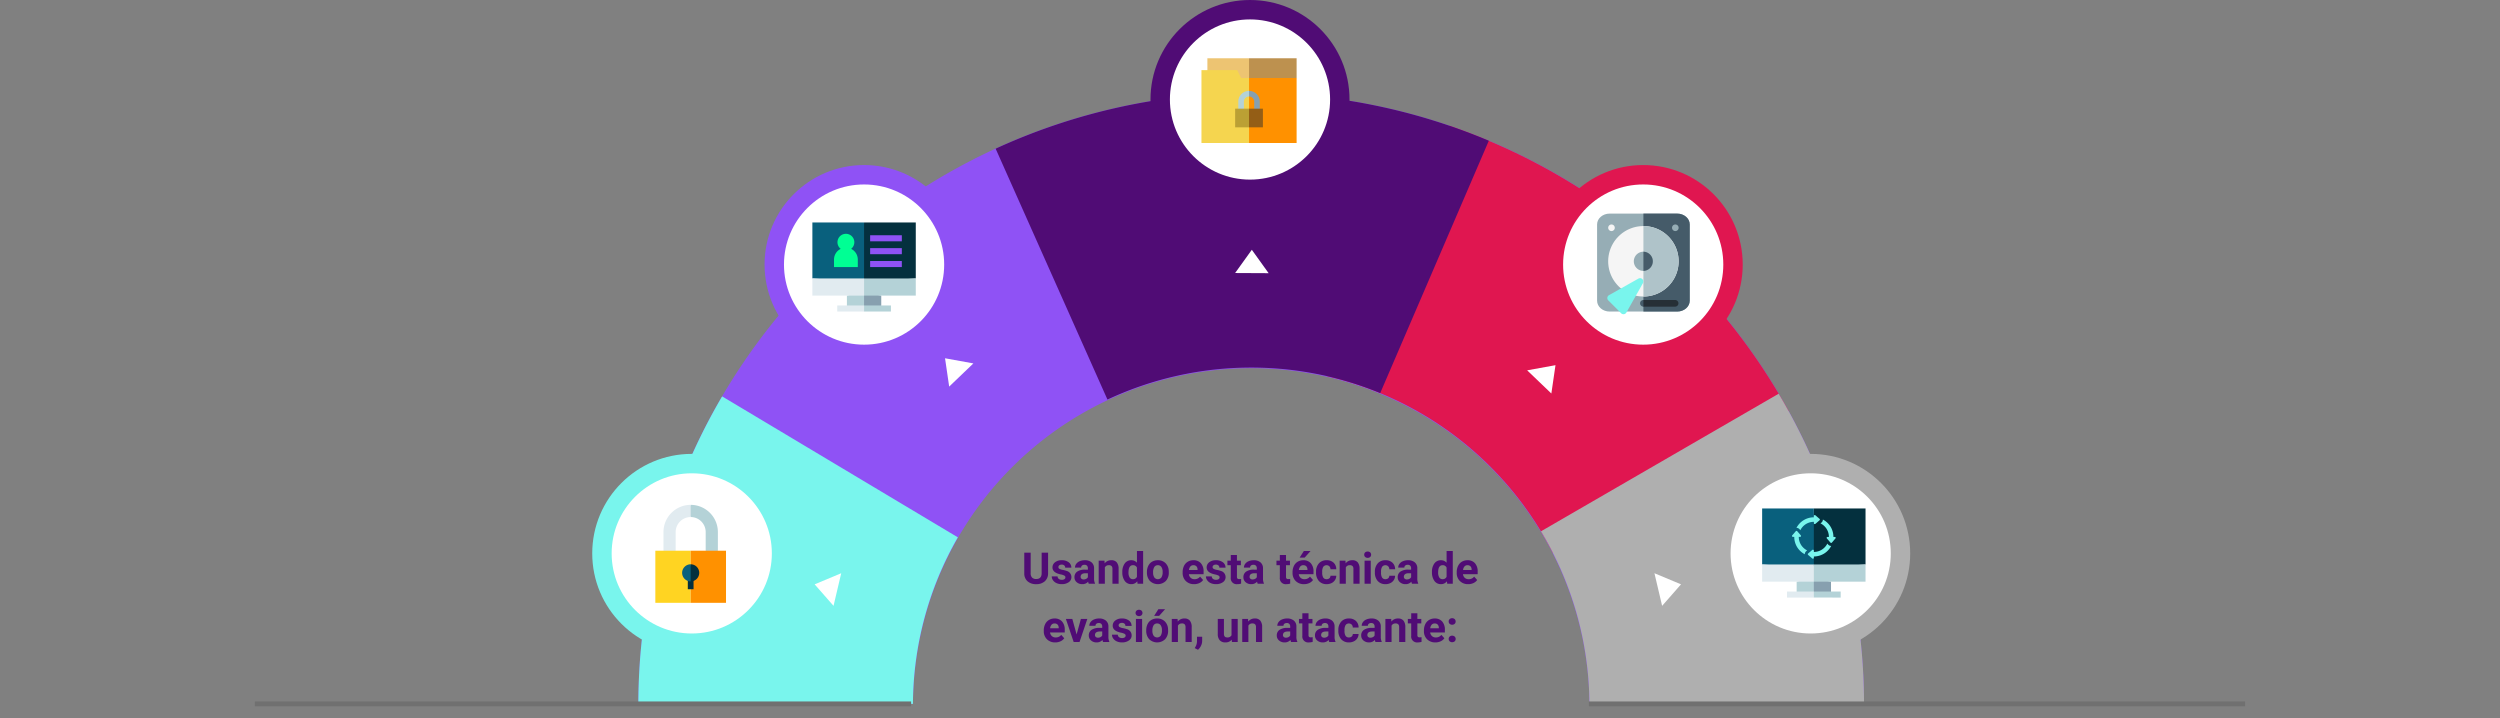 <svg xmlns="http://www.w3.org/2000/svg" xmlns:xlink="http://www.w3.org/1999/xlink" width="1030" height="296" viewBox="0 0 1030 296">
  <rect x="0" y="0" width="1030" height="296" fill="#808080" stroke="none"/>
  <defs>
    <clipPath id="clip-path">
      <rect id="Rectángulo_39245" data-name="Rectángulo 39245" width="186.794" height="40.708" transform="translate(0 0)" fill="none"/>
    </clipPath>
  </defs>
  <g id="Grupo_146861" data-name="Grupo 146861" transform="translate(-285 -11895)">
    <g id="Grupo_145315" data-name="Grupo 145315" transform="translate(0 -437)">
      <g id="Grupo_145295" data-name="Grupo 145295">
        <path id="Trazado_189908" data-name="Trazado 189908" d="M113.138,251.7a139.354,139.354,0,0,1,278.7,0H504.979C504.548,112.619,391.675,0,252.489,0S.43,112.619,0,251.7Z" transform="translate(548 12370.297)" fill="#8f52f5"/>
        <path id="Trazado_189909" data-name="Trazado 189909" d="M34.514,125.012A251.315,251.315,0,0,0,0,251.7H113.138a138.7,138.7,0,0,1,18.492-68.617Z" transform="translate(548 12370.297)" fill="#79f5ed"/>
        <path id="Trazado_189910" data-name="Trazado 189910" d="M334.167,13.513l-31.608,45.88-18.9,57.246a139.607,139.607,0,0,1,93.186,72.913l97.073-58.477A253.26,253.26,0,0,0,334.167,13.513" transform="translate(548 12370.297)" fill="#e01650"/>
        <path id="Trazado_189911" data-name="Trazado 189911" d="M391.841,251.7H504.98a251.3,251.3,0,0,0-35.166-127.787L371.88,180.6a138.692,138.692,0,0,1,19.961,71.1" transform="translate(548 12370.297)" fill="#afafaf"/>
        <path id="Trazado_189912" data-name="Trazado 189912" d="M252.49,0A251.517,251.517,0,0,0,147.2,22.953L193.27,126.321a139.667,139.667,0,0,1,112.381-2.674L350.395,19.686A251.7,251.7,0,0,0,252.49,0" transform="translate(548 12370.297)" fill="#500c75"/>
        <rect id="Rectángulo_39241" data-name="Rectángulo 39241" width="504.98" height="251.703" transform="translate(548 12370.297)" fill="none"/>
        <circle id="Elipse_5550" data-name="Elipse 5550" cx="41" cy="41" r="41" transform="translate(759 12332)" fill="#500c75"/>
        <circle id="Elipse_5552" data-name="Elipse 5552" cx="41" cy="41" r="41" transform="translate(921 12400)" fill="#e01650"/>
        <circle id="Elipse_5558" data-name="Elipse 5558" cx="41" cy="41" r="41" transform="translate(600 12400)" fill="#8f52f5"/>
        <circle id="Elipse_5554" data-name="Elipse 5554" cx="41" cy="41" r="41" transform="translate(990 12519)" fill="#afafaf"/>
        <circle id="Elipse_5556" data-name="Elipse 5556" cx="41" cy="41" r="41" transform="translate(529 12519)" fill="#79f5ed"/>
        <circle id="Elipse_5549" data-name="Elipse 5549" cx="33" cy="33" r="33" transform="translate(767 12340)" fill="#fff"/>
        <circle id="Elipse_5551" data-name="Elipse 5551" cx="33" cy="33" r="33" transform="translate(929 12408)" fill="#fff"/>
        <circle id="Elipse_5557" data-name="Elipse 5557" cx="33" cy="33" r="33" transform="translate(608 12408)" fill="#fff"/>
        <circle id="Elipse_5553" data-name="Elipse 5553" cx="33" cy="33" r="33" transform="translate(998 12527)" fill="#fff"/>
        <circle id="Elipse_5555" data-name="Elipse 5555" cx="33" cy="33" r="33" transform="translate(537 12527)" fill="#fff"/>
        <path id="Trazado_189913" data-name="Trazado 189913" d="M8560.365,922h270.376" transform="translate(-7620.741 11700)" fill="none" stroke="#707070" stroke-width="2"/>
        <path id="Trazado_189914" data-name="Trazado 189914" d="M8560.365,922h270.376" transform="translate(-8170.365 11700)" fill="none" stroke="#707070" stroke-width="2"/>
        <g id="candado_1_" data-name="candado (1)" transform="translate(554.5 12540)">
          <path id="Trazado_189915" data-name="Trazado 189915" d="M166.765,0l-1.578,2.549,1.578,2.475a6.191,6.191,0,0,1,6.184,6.184v7.685l2.409,2.523,2.615-2.523V11.208A11.221,11.221,0,0,0,166.765,0Zm0,0" transform="translate(-151.705)" fill="#b4d2d7"/>
          <path id="Trazado_189916" data-name="Trazado 189916" d="M43.023,11.209v7.685l2.405,2.523,2.619-2.523V11.209a6.191,6.191,0,0,1,6.184-6.184V0A11.221,11.221,0,0,0,43.023,11.209Zm0,0" transform="translate(-39.171 -0.001)" fill="#e1ebf0"/>
          <path id="Trazado_189917" data-name="Trazado 189917" d="M.5,239.664H15.06v21.469H.5Zm0,0" transform="translate(0 -220.771)" fill="#ffd422"/>
          <path id="Trazado_189918" data-name="Trazado 189918" d="M185.2,239.664h14.56v21.469H185.2Zm0,0" transform="translate(-170.143 -220.771)" fill="#ff9100"/>
          <path id="Trazado_189919" data-name="Trazado 189919" d="M170.2,382.551h2.365v4.609H170.2Zm0,0" transform="translate(-156.325 -352.394)" fill="#04303e"/>
          <path id="Trazado_189920" data-name="Trazado 189920" d="M170.29,314.169a3.528,3.528,0,0,0-3.524-3.524l-1.578,3.483,1.578,3.566a3.528,3.528,0,0,0,3.524-3.524Zm0,0" transform="translate(-151.705 -286.157)" fill="#04303e"/>
          <path id="Trazado_189921" data-name="Trazado 189921" d="M140.492,314.169a3.529,3.529,0,0,0,3.525,3.524v-7.049a3.529,3.529,0,0,0-3.525,3.524Zm0,0" transform="translate(-128.956 -286.157)" fill="#09607d"/>
        </g>
        <g id="computadora" transform="translate(619.699 12423.65)">
          <path id="Trazado_189922" data-name="Trazado 189922" d="M258.95,0h-21.3l-1.665,24.733,22.966-1.665Zm0,0" transform="translate(-216.349 0)" fill="#04303e"/>
          <path id="Trazado_189923" data-name="Trazado 189923" d="M0,0V23.067l21.3,1.665V0ZM0,0" fill="#09607d"/>
          <path id="Trazado_189924" data-name="Trazado 189924" d="M244.726,349.242v-5.307l-8.742-1.665,1.665,6.973Zm0,0" transform="translate(-216.349 -313.791)" fill="#87a0af"/>
          <path id="Trazado_189925" data-name="Trazado 189925" d="M170.953,349.242h7.076v-6.973l-7.076,1.665Zm0,0" transform="translate(-156.729 -313.791)" fill="#b4d2d7"/>
          <path id="Trazado_189926" data-name="Trazado 189926" d="M258.95,277.238h-21.3l-1.665,3.538,1.665,3.538h21.3Zm0,0" transform="translate(-216.349 -254.171)" fill="#b4d2d7"/>
          <path id="Trazado_189927" data-name="Trazado 189927" d="M0,277.238H21.3v7.076H0Zm0,0" transform="translate(0 -254.171)" fill="#e1ebf0"/>
          <path id="Trazado_189928" data-name="Trazado 189928" d="M257.882,413.566v-2.5H246.825l-.833,1.248.833,1.248Zm0,0" transform="translate(-225.524 -376.867)" fill="#b4d2d7"/>
          <path id="Trazado_189929" data-name="Trazado 189929" d="M123.113,411.07H134.17v2.5H123.113Zm0,0" transform="translate(-112.869 -376.867)" fill="#e1ebf0"/>
          <path id="Trazado_189930" data-name="Trazado 189930" d="M114.167,62.485a3.475,3.475,0,1,0-4.3,0,4.9,4.9,0,0,0-2.748,4.4v3.1h9.8v-3.1a4.9,4.9,0,0,0-2.748-4.4Zm0,0" transform="translate(-98.204 -51.603)" fill="#00ff94"/>
          <g id="Grupo_145292" data-name="Grupo 145292" transform="translate(23.799 5.273)">
            <path id="Trazado_189931" data-name="Trazado 189931" d="M286.023,190.949h13.056v2.5H286.023Zm0,0" transform="translate(-286.023 -180.335)" fill="#8f52f5"/>
            <path id="Trazado_189932" data-name="Trazado 189932" d="M286.023,127.164h13.056v2.5H286.023Zm0,0" transform="translate(-286.023 -121.857)" fill="#8f52f5"/>
            <path id="Trazado_189933" data-name="Trazado 189933" d="M286.023,63.383h13.056v2.5H286.023Zm0,0" transform="translate(-286.023 -63.383)" fill="#8f52f5"/>
          </g>
        </g>
        <g id="computadora-2" data-name="computadora" transform="translate(1011 12541.5)">
          <path id="Trazado_189922-2" data-name="Trazado 189922" d="M258.95,0h-21.3l-1.665,24.733,22.966-1.665Zm0,0" transform="translate(-216.349 0)" fill="#04303e"/>
          <path id="Trazado_189923-2" data-name="Trazado 189923" d="M0,0V23.067l21.3,1.665V0ZM0,0" fill="#09607d"/>
          <path id="Trazado_189924-2" data-name="Trazado 189924" d="M244.726,349.242v-5.307l-8.742-1.665,1.665,6.973Zm0,0" transform="translate(-216.349 -313.791)" fill="#87a0af"/>
          <path id="Trazado_189925-2" data-name="Trazado 189925" d="M170.953,349.242h7.076v-6.973l-7.076,1.665Zm0,0" transform="translate(-156.729 -313.791)" fill="#b4d2d7"/>
          <path id="Trazado_189926-2" data-name="Trazado 189926" d="M258.95,277.238h-21.3l-1.665,3.538,1.665,3.538h21.3Zm0,0" transform="translate(-216.349 -254.171)" fill="#b4d2d7"/>
          <path id="Trazado_189927-2" data-name="Trazado 189927" d="M0,277.238H21.3v7.076H0Zm0,0" transform="translate(0 -254.171)" fill="#e1ebf0"/>
          <path id="Trazado_189928-2" data-name="Trazado 189928" d="M257.882,413.566v-2.5H246.825l-.833,1.248.833,1.248Zm0,0" transform="translate(-225.524 -376.867)" fill="#b4d2d7"/>
          <path id="Trazado_189929-2" data-name="Trazado 189929" d="M123.113,411.07H134.17v2.5H123.113Zm0,0" transform="translate(-112.869 -376.867)" fill="#e1ebf0"/>
        </g>
        <g id="carpeta_1_" data-name="carpeta (1)" transform="translate(780 12356)">
          <path id="Trazado_189934" data-name="Trazado 189934" d="M257.119,0h-19.6l-1.533,9.672L257.119,8.14Zm0,0" transform="translate(-217.915)" fill="#bd914f"/>
          <path id="Trazado_189935" data-name="Trazado 189935" d="M31.895,0V8.14L49.054,9.673V0Zm0,0" transform="translate(-29.452)" fill="#edc472"/>
          <path id="Trazado_189936" data-name="Trazado 189936" d="M257.119,106.309h-19.6L235.984,119.7l1.533,13.388h19.6Zm0,0" transform="translate(-217.915 -98.169)" fill="#ff9100"/>
          <path id="Trazado_189937" data-name="Trazado 189937" d="M16.346,67.042l-1.628-3.256H0V93.818H19.6V67.042Zm0,0" transform="translate(0 -58.902)" fill="#f5d54f"/>
          <path id="Trazado_189938" data-name="Trazado 189938" d="M246.758,175.672l-.766,1.28.766,1.017a2.131,2.131,0,0,1,2.129,2.129v6.717h2.3V180.1A4.431,4.431,0,0,0,246.758,175.672Zm0,0" transform="translate(-227.157 -162.221)" fill="#87a0af"/>
          <path id="Trazado_189939" data-name="Trazado 189939" d="M198.2,180.1v6.717h2.3V180.1a2.131,2.131,0,0,1,2.129-2.129v-2.3A4.431,4.431,0,0,0,198.2,180.1Zm0,0" transform="translate(-183.023 -162.221)" fill="#b4d2d7"/>
          <path id="Trazado_189940" data-name="Trazado 189940" d="M243.236,271.156h-5.719l-1.533,3.975,1.533,3.72h5.719Zm0,0" transform="translate(-217.915 -250.394)" fill="#945e16"/>
          <path id="Trazado_189941" data-name="Trazado 189941" d="M181.3,271.156h5.719v7.695H181.3Zm0,0" transform="translate(-167.422 -250.394)" fill="#bba034"/>
        </g>
        <g id="disco-duro" transform="translate(943 12420)">
          <path id="Trazado_189942" data-name="Trazado 189942" d="M38.172,4.477C38.172,2,35.85,0,32.986,0H5.186C2.322,0,0,2,0,4.477v31.41c0,2.473,2.322,4.477,5.186,4.477h27.8c2.864,0,5.186-2,5.186-4.477Zm0,0" transform="translate(0)" fill="#96adb5"/>
          <path id="Trazado_189943" data-name="Trazado 189943" d="M228.086,4.477C228.086,2,225.764,0,222.9,0H209V40.364h13.9c2.864,0,5.186-2,5.186-4.477Zm0,0" transform="translate(-189.914)" fill="#455b69"/>
          <path id="Trazado_189944" data-name="Trazado 189944" d="M64.634,56.34A14.51,14.51,0,1,0,79.142,70.85,14.526,14.526,0,0,0,64.634,56.34Zm0,0" transform="translate(-45.548 -51.195)" fill="#f5f5f5"/>
          <path id="Trazado_189945" data-name="Trazado 189945" d="M209,56.339v29.02a14.51,14.51,0,0,0,0-29.02Zm0,0" transform="translate(-189.914 -51.194)" fill="#afc3c9"/>
          <path id="Trazado_189946" data-name="Trazado 189946" d="M60.629,291.744a1.371,1.371,0,0,0-1.641-.225l-12.115,6.82a1.37,1.37,0,0,0-.3,2.163l5.295,5.295a1.37,1.37,0,0,0,2.162-.3l6.819-12.114a1.37,1.37,0,0,0-.225-1.641Zm0,0" transform="translate(-41.959 -264.737)" fill="#79f5ed"/>
          <path id="Trazado_189947" data-name="Trazado 189947" d="M208.429,427H195.37a1.37,1.37,0,0,0,0,2.74h13.059a1.37,1.37,0,1,0,0-2.74Zm0,0" transform="translate(-176.284 -391.404)" fill="#455b69"/>
          <path id="Trazado_189948" data-name="Trazado 189948" d="M222.059,427H209v2.74h13.059a1.37,1.37,0,1,0,0-2.74Zm0,0" transform="translate(-189.914 -391.404)" fill="#262f36"/>
          <path id="Trazado_189949" data-name="Trazado 189949" d="M339.483,49.125a1.358,1.358,0,1,0,1.358,1.358A1.36,1.36,0,0,0,339.483,49.125Zm0,0" transform="translate(-307.247 -44.639)" fill="#96adb5"/>
          <path id="Trazado_189950" data-name="Trazado 189950" d="M169.685,171.961a3.951,3.951,0,1,0,3.951,3.951A3.956,3.956,0,0,0,169.685,171.961Zm0,0" transform="translate(-150.6 -156.257)" fill="#96adb5"/>
          <path id="Trazado_189951" data-name="Trazado 189951" d="M209,171.961v7.9a3.951,3.951,0,0,0,0-7.9Zm0,0" transform="translate(-189.914 -156.257)" fill="#455b69"/>
          <path id="Trazado_189952" data-name="Trazado 189952" d="M51.483,49.125a1.358,1.358,0,1,0,1.358,1.358A1.36,1.36,0,0,0,51.483,49.125Zm0,0" transform="translate(-45.548 -44.639)" fill="#f5f5f5"/>
        </g>
        <g id="proceso" transform="translate(1022.3 12543.2)">
          <path id="Trazado_189953" data-name="Trazado 189953" d="M44.744,14.1H44.2A8.077,8.077,0,0,0,39.855,6.94v.019a1.631,1.631,0,0,1-.568,1.235l-.4.341A6.216,6.216,0,0,1,42.338,14.1h-.545a.384.384,0,0,0-.293.634l1.475,1.715a.387.387,0,0,0,.586,0l1.476-1.715a.384.384,0,0,0-.293-.634Z" transform="translate(-26.131 -4.096)" fill="#79f5ed"/>
          <path id="Trazado_189954" data-name="Trazado 189954" d="M8.194,6.841l.344.4A6.207,6.207,0,0,1,14.1,3.794v.545a.384.384,0,0,0,.634.293l1.715-1.475a.387.387,0,0,0,0-.586L14.73,1.094a.384.384,0,0,0-.634.293v.545A8.077,8.077,0,0,0,6.94,6.276h.019a1.628,1.628,0,0,1,1.235.565Z" transform="translate(-4.096)" fill="#79f5ed"/>
          <path id="Trazado_189955" data-name="Trazado 189955" d="M30.385,39.287l-.341-.4a6.216,6.216,0,0,1-5.561,3.448v-.545a.384.384,0,0,0-.634-.293l-1.715,1.475a.387.387,0,0,0,0,.586l1.715,1.476a.384.384,0,0,0,.634-.293V44.2a8.077,8.077,0,0,0,7.156-4.345H31.62A1.631,1.631,0,0,1,30.385,39.287Z" transform="translate(-14.482 -26.131)" fill="#79f5ed"/>
          <path id="Trazado_189956" data-name="Trazado 189956" d="M3.794,24.482h.545a.384.384,0,0,0,.293-.634L3.156,22.134a.387.387,0,0,0-.586,0L1.094,23.848a.384.384,0,0,0,.293.634h.545a8.077,8.077,0,0,0,4.345,7.156V31.62a1.616,1.616,0,0,1,.565-1.232l.4-.344a6.216,6.216,0,0,1-3.448-5.561Z" transform="translate(0 -14.482)" fill="#79f5ed"/>
        </g>
        <g id="Grupo_145294" data-name="Grupo 145294" transform="translate(707 12559)">
          <g id="Grupo_145293" data-name="Grupo 145293" clip-path="url(#clip-path)">
            <path id="Trazado_189964" data-name="Trazado 189964" d="M9.809.7V9.132a4.315,4.315,0,0,1-1.314,3.322,5.068,5.068,0,0,1-3.59,1.222,5.124,5.124,0,0,1-3.56-1.187A4.243,4.243,0,0,1,0,9.228V.7H2.637V9.149a2.44,2.44,0,0,0,.6,1.833,2.312,2.312,0,0,0,1.666.575q2.223,0,2.258-2.337V.7Z" fill="#500c75"/>
            <path id="Trazado_189965" data-name="Trazado 189965" d="M16.954,10.872a.817.817,0,0,0-.461-.733,5.252,5.252,0,0,0-1.481-.48q-3.393-.711-3.393-2.883a2.615,2.615,0,0,1,1.05-2.114,4.247,4.247,0,0,1,2.747-.848,4.563,4.563,0,0,1,2.9.853A2.685,2.685,0,0,1,19.4,6.882h-2.54a1.234,1.234,0,0,0-.351-.9,1.5,1.5,0,0,0-1.1-.355,1.521,1.521,0,0,0-.993.29.916.916,0,0,0-.352.738.783.783,0,0,0,.4.681,4.094,4.094,0,0,0,1.349.449,11.066,11.066,0,0,1,1.6.426,2.628,2.628,0,0,1,2.013,2.558,2.478,2.478,0,0,1-1.116,2.1,4.813,4.813,0,0,1-2.883.8A5.048,5.048,0,0,1,13.3,13.25a3.55,3.55,0,0,1-1.454-1.17,2.71,2.71,0,0,1-.528-1.6h2.408a1.331,1.331,0,0,0,.5,1.038,1.99,1.99,0,0,0,1.248.36,1.849,1.849,0,0,0,1.1-.276.865.865,0,0,0,.374-.726" fill="#500c75"/>
            <path id="Trazado_189966" data-name="Trazado 189966" d="M26.57,13.5a2.783,2.783,0,0,1-.255-.853,3.073,3.073,0,0,1-2.4,1.028,3.379,3.379,0,0,1-2.316-.808,2.6,2.6,0,0,1-.918-2.039A2.686,2.686,0,0,1,21.8,8.507,5.529,5.529,0,0,1,25.04,7.69h1.169V7.145a1.572,1.572,0,0,0-.338-1.055A1.334,1.334,0,0,0,24.8,5.7,1.507,1.507,0,0,0,23.8,6a1.042,1.042,0,0,0-.365.843h-2.54a2.552,2.552,0,0,1,.51-1.529,3.365,3.365,0,0,1,1.441-1.1,5.262,5.262,0,0,1,2.092-.4,4.152,4.152,0,0,1,2.79.883A3.091,3.091,0,0,1,28.758,7.18V11.3a4.549,4.549,0,0,0,.378,2.048v.15Zm-2.1-1.767a2.175,2.175,0,0,0,1.037-.251,1.635,1.635,0,0,0,.7-.672V9.175H25.26q-1.906,0-2.03,1.319l-.009.149a1.014,1.014,0,0,0,.334.782,1.3,1.3,0,0,0,.914.308" fill="#500c75"/>
            <path id="Trazado_189967" data-name="Trazado 189967" d="M33.047,3.99l.079,1.1A3.321,3.321,0,0,1,35.86,3.814a2.758,2.758,0,0,1,2.249.888,4.132,4.132,0,0,1,.756,2.654V13.5h-2.54V7.4a1.658,1.658,0,0,0-.351-1.177,1.576,1.576,0,0,0-1.169-.365,1.749,1.749,0,0,0-1.609.916V13.5h-2.54V3.99Z" fill="#500c75"/>
            <path id="Trazado_189968" data-name="Trazado 189968" d="M40.4,8.675a5.726,5.726,0,0,1,1-3.542,3.235,3.235,0,0,1,2.729-1.318,2.912,2.912,0,0,1,2.293,1.037V0h2.549V13.5H46.67l-.123-1.011A2.988,2.988,0,0,1,44.1,13.676a3.228,3.228,0,0,1-2.694-1.322A5.915,5.915,0,0,1,40.4,8.675m2.54.181a3.776,3.776,0,0,0,.466,2.058,1.516,1.516,0,0,0,1.353.714,1.7,1.7,0,0,0,1.661-1V6.861a1.674,1.674,0,0,0-1.643-1q-1.837,0-1.837,2.993" fill="#500c75"/>
            <path id="Trazado_189969" data-name="Trazado 189969" d="M50.537,8.657a5.642,5.642,0,0,1,.545-2.522,3.986,3.986,0,0,1,1.569-1.714,4.577,4.577,0,0,1,2.377-.606A4.33,4.33,0,0,1,58.17,4.992a4.727,4.727,0,0,1,1.358,3.2l.018.65a4.97,4.97,0,0,1-1.222,3.512,4.736,4.736,0,0,1-6.561,0,5.061,5.061,0,0,1-1.226-3.586Zm2.54.181a3.549,3.549,0,0,0,.51,2.072,1.83,1.83,0,0,0,2.9.009,3.885,3.885,0,0,0,.519-2.267,3.516,3.516,0,0,0-.519-2.059,1.686,1.686,0,0,0-1.459-.731,1.659,1.659,0,0,0-1.441.727,3.949,3.949,0,0,0-.51,2.249" fill="#500c75"/>
            <path id="Trazado_189970" data-name="Trazado 189970" d="M69.97,13.675a4.668,4.668,0,0,1-3.406-1.283A4.56,4.56,0,0,1,65.25,8.973V8.727A5.743,5.743,0,0,1,65.8,6.166a4.068,4.068,0,0,1,1.569-1.741,4.407,4.407,0,0,1,2.316-.611,3.946,3.946,0,0,1,3.072,1.231,5,5,0,0,1,1.12,3.489V9.571H67.826a2.359,2.359,0,0,0,.742,1.494,2.245,2.245,0,0,0,1.569.563,2.742,2.742,0,0,0,2.294-1.064l1.248,1.4a3.794,3.794,0,0,1-1.547,1.26,5.07,5.07,0,0,1-2.162.453m-.29-7.813a1.587,1.587,0,0,0-1.226.512,2.651,2.651,0,0,0-.6,1.466h3.533v-.2a1.888,1.888,0,0,0-.457-1.31,1.634,1.634,0,0,0-1.248-.464" fill="#500c75"/>
            <path id="Trazado_189971" data-name="Trazado 189971" d="M80.473,10.872a.817.817,0,0,0-.461-.733,5.252,5.252,0,0,0-1.481-.48q-3.393-.711-3.393-2.883a2.615,2.615,0,0,1,1.05-2.114,4.247,4.247,0,0,1,2.747-.848,4.563,4.563,0,0,1,2.9.853,2.685,2.685,0,0,1,1.085,2.215h-2.54a1.234,1.234,0,0,0-.351-.9,1.5,1.5,0,0,0-1.1-.355,1.521,1.521,0,0,0-.993.29.916.916,0,0,0-.352.738.783.783,0,0,0,.4.681,4.094,4.094,0,0,0,1.349.449,11.066,11.066,0,0,1,1.6.426,2.628,2.628,0,0,1,2.013,2.558,2.478,2.478,0,0,1-1.116,2.1,4.813,4.813,0,0,1-2.883.8,5.048,5.048,0,0,1-2.123-.426,3.551,3.551,0,0,1-1.454-1.17,2.71,2.71,0,0,1-.528-1.6h2.408a1.331,1.331,0,0,0,.5,1.038,1.99,1.99,0,0,0,1.248.36,1.849,1.849,0,0,0,1.1-.276.865.865,0,0,0,.374-.726" fill="#500c75"/>
            <path id="Trazado_189972" data-name="Trazado 189972" d="M87.618,1.652V3.99h1.626V5.853H87.618V10.6a1.131,1.131,0,0,0,.2.756,1.018,1.018,0,0,0,.774.229,4.052,4.052,0,0,0,.747-.062v1.925a5.241,5.241,0,0,1-1.538.228,2.425,2.425,0,0,1-2.725-2.7V5.853H83.689V3.99h1.389V1.652Z" fill="#500c75"/>
            <path id="Trazado_189973" data-name="Trazado 189973" d="M96.17,13.5a2.783,2.783,0,0,1-.255-.853,3.073,3.073,0,0,1-2.4,1.028,3.379,3.379,0,0,1-2.316-.808,2.6,2.6,0,0,1-.918-2.039A2.686,2.686,0,0,1,91.4,8.507,5.529,5.529,0,0,1,94.64,7.69h1.169V7.145a1.572,1.572,0,0,0-.338-1.055A1.334,1.334,0,0,0,94.4,5.7,1.507,1.507,0,0,0,93.4,6a1.042,1.042,0,0,0-.365.843h-2.54A2.552,2.552,0,0,1,91,5.317a3.365,3.365,0,0,1,1.441-1.1,5.262,5.262,0,0,1,2.092-.4,4.152,4.152,0,0,1,2.79.883A3.091,3.091,0,0,1,98.358,7.18V11.3a4.549,4.549,0,0,0,.378,2.048v.15Zm-2.1-1.767a2.175,2.175,0,0,0,1.037-.251,1.635,1.635,0,0,0,.7-.672V9.175H94.86q-1.907,0-2.03,1.319l-.009.149a1.014,1.014,0,0,0,.334.782,1.3,1.3,0,0,0,.914.308" fill="#500c75"/>
            <path id="Trazado_189974" data-name="Trazado 189974" d="M107.833,1.652V3.99h1.626V5.853h-1.626V10.6a1.131,1.131,0,0,0,.2.756,1.018,1.018,0,0,0,.774.229,4.052,4.052,0,0,0,.747-.062v1.925a5.241,5.241,0,0,1-1.538.228,2.425,2.425,0,0,1-2.725-2.7V5.853H103.9V3.99h1.389V1.652Z" fill="#500c75"/>
            <path id="Trazado_189975" data-name="Trazado 189975" d="M115.251,13.676a4.67,4.67,0,0,1-3.406-1.283,4.563,4.563,0,0,1-1.314-3.419V8.728a5.731,5.731,0,0,1,.554-2.562,4.063,4.063,0,0,1,1.568-1.74,4.408,4.408,0,0,1,2.316-.612,3.952,3.952,0,0,1,3.073,1.231,5,5,0,0,1,1.12,3.489V9.571h-6.056a2.36,2.36,0,0,0,.743,1.494,2.245,2.245,0,0,0,1.569.563,2.74,2.74,0,0,0,2.293-1.064l1.249,1.4a3.811,3.811,0,0,1-1.547,1.261,5.088,5.088,0,0,1-2.162.453m-.291-7.814a1.59,1.59,0,0,0-1.226.512,2.658,2.658,0,0,0-.6,1.466h3.534v-.2a1.9,1.9,0,0,0-.457-1.311,1.639,1.639,0,0,0-1.249-.464M115.189,0h2.769l-2.435,2.725h-2.065Z" fill="#500c75"/>
            <path id="Trazado_189976" data-name="Trazado 189976" d="M124.559,11.628a1.666,1.666,0,0,0,1.143-.387,1.355,1.355,0,0,0,.457-1.028h2.381a3.252,3.252,0,0,1-.527,1.771,3.472,3.472,0,0,1-1.419,1.248,4.453,4.453,0,0,1-1.991.444,4.127,4.127,0,0,1-3.217-1.3A5.128,5.128,0,0,1,120.208,8.8V8.631a5.073,5.073,0,0,1,1.169-3.507,4.082,4.082,0,0,1,3.208-1.309,4,4,0,0,1,2.862,1.015,3.591,3.591,0,0,1,1.093,2.7h-2.381a1.747,1.747,0,0,0-.457-1.206,1.7,1.7,0,0,0-2.5.183,3.749,3.749,0,0,0-.454,2.1v.265a3.791,3.791,0,0,0,.449,2.112,1.548,1.548,0,0,0,1.362.643" fill="#500c75"/>
            <path id="Trazado_189977" data-name="Trazado 189977" d="M132.328,3.99l.079,1.1a3.321,3.321,0,0,1,2.734-1.275,2.758,2.758,0,0,1,2.249.888,4.132,4.132,0,0,1,.756,2.654V13.5h-2.54V7.4a1.658,1.658,0,0,0-.351-1.177,1.576,1.576,0,0,0-1.169-.365,1.749,1.749,0,0,0-1.609.916V13.5h-2.54V3.99Z" fill="#500c75"/>
            <path id="Trazado_189978" data-name="Trazado 189978" d="M140.054,1.529a1.25,1.25,0,0,1,.383-.94,1.647,1.647,0,0,1,2.078,0,1.245,1.245,0,0,1,.386.94,1.251,1.251,0,0,1-.39.95,1.63,1.63,0,0,1-2.066,0,1.252,1.252,0,0,1-.391-.95m2.7,11.971H140.2V3.99h2.549Z" fill="#500c75"/>
            <path id="Trazado_189979" data-name="Trazado 189979" d="M148.8,11.628a1.666,1.666,0,0,0,1.143-.387,1.355,1.355,0,0,0,.457-1.028h2.381a3.252,3.252,0,0,1-.527,1.771,3.472,3.472,0,0,1-1.419,1.248,4.453,4.453,0,0,1-1.991.444,4.127,4.127,0,0,1-3.217-1.3A5.128,5.128,0,0,1,144.448,8.8V8.631a5.073,5.073,0,0,1,1.169-3.507,4.082,4.082,0,0,1,3.208-1.309,4,4,0,0,1,2.862,1.015,3.591,3.591,0,0,1,1.093,2.7H150.4a1.747,1.747,0,0,0-.457-1.206,1.7,1.7,0,0,0-2.5.183,3.749,3.749,0,0,0-.454,2.1v.265a3.791,3.791,0,0,0,.449,2.112,1.548,1.548,0,0,0,1.362.643" fill="#500c75"/>
            <path id="Trazado_189980" data-name="Trazado 189980" d="M159.742,13.5a2.783,2.783,0,0,1-.255-.853,3.073,3.073,0,0,1-2.4,1.028,3.375,3.375,0,0,1-2.315-.808,2.6,2.6,0,0,1-.919-2.039,2.689,2.689,0,0,1,1.121-2.321,5.529,5.529,0,0,1,3.238-.817h1.169V7.145a1.567,1.567,0,0,0-.338-1.055,1.333,1.333,0,0,0-1.068-.395A1.507,1.507,0,0,0,156.969,6a1.045,1.045,0,0,0-.365.843h-2.54a2.552,2.552,0,0,1,.51-1.529,3.365,3.365,0,0,1,1.441-1.1,5.262,5.262,0,0,1,2.092-.4A4.157,4.157,0,0,1,160.9,4.7,3.093,3.093,0,0,1,161.93,7.18V11.3a4.549,4.549,0,0,0,.378,2.048v.15Zm-2.1-1.767a2.175,2.175,0,0,0,1.037-.251,1.635,1.635,0,0,0,.7-.672V9.175h-.949q-1.907,0-2.03,1.319l-.009.149a1.014,1.014,0,0,0,.334.782,1.3,1.3,0,0,0,.914.308" fill="#500c75"/>
            <path id="Trazado_189981" data-name="Trazado 189981" d="M167.968,8.675a5.732,5.732,0,0,1,1-3.542A3.235,3.235,0,0,1,171.7,3.815a2.912,2.912,0,0,1,2.293,1.037V0h2.549V13.5h-2.294l-.123-1.011a2.988,2.988,0,0,1-2.443,1.186,3.225,3.225,0,0,1-2.693-1.322,5.916,5.916,0,0,1-1.016-3.679m2.54.181a3.776,3.776,0,0,0,.466,2.058,1.516,1.516,0,0,0,1.353.714,1.7,1.7,0,0,0,1.661-1V6.861a1.674,1.674,0,0,0-1.643-1q-1.838,0-1.837,2.993" fill="#500c75"/>
            <path id="Trazado_189982" data-name="Trazado 189982" d="M182.883,13.675a4.665,4.665,0,0,1-3.4-1.283,4.561,4.561,0,0,1-1.315-3.419V8.727a5.743,5.743,0,0,1,.554-2.561,4.074,4.074,0,0,1,1.569-1.741,4.407,4.407,0,0,1,2.316-.611,3.945,3.945,0,0,1,3.072,1.231,5,5,0,0,1,1.12,3.489V9.571h-6.055a2.36,2.36,0,0,0,.743,1.494,2.243,2.243,0,0,0,1.568.563,2.742,2.742,0,0,0,2.294-1.064l1.248,1.4a3.794,3.794,0,0,1-1.547,1.26,5.07,5.07,0,0,1-2.162.453m-.29-7.813a1.589,1.589,0,0,0-1.226.512,2.658,2.658,0,0,0-.6,1.466H184.3v-.2a1.888,1.888,0,0,0-.457-1.31,1.634,1.634,0,0,0-1.248-.464" fill="#500c75"/>
            <path id="Trazado_189983" data-name="Trazado 189983" d="M12.762,37.675a4.668,4.668,0,0,1-3.406-1.283,4.56,4.56,0,0,1-1.314-3.419v-.246A5.743,5.743,0,0,1,8.6,30.166a4.068,4.068,0,0,1,1.569-1.741,4.407,4.407,0,0,1,2.316-.611,3.946,3.946,0,0,1,3.072,1.231,5,5,0,0,1,1.12,3.489v1.037H10.618a2.359,2.359,0,0,0,.742,1.494,2.245,2.245,0,0,0,1.569.563,2.742,2.742,0,0,0,2.294-1.064l1.248,1.4a3.794,3.794,0,0,1-1.547,1.26,5.07,5.07,0,0,1-2.162.453m-.29-7.813a1.587,1.587,0,0,0-1.226.512,2.651,2.651,0,0,0-.6,1.466h3.533v-.2a1.888,1.888,0,0,0-.457-1.31,1.634,1.634,0,0,0-1.248-.464" fill="#500c75"/>
            <path id="Trazado_189984" data-name="Trazado 189984" d="M21.56,34.4l1.767-6.407h2.654L22.773,37.5H20.347l-3.208-9.51h2.654Z" fill="#500c75"/>
            <path id="Trazado_189985" data-name="Trazado 189985" d="M32.476,37.5a2.783,2.783,0,0,1-.255-.853,3.073,3.073,0,0,1-2.4,1.028,3.379,3.379,0,0,1-2.316-.808,2.6,2.6,0,0,1-.918-2.039,2.686,2.686,0,0,1,1.121-2.321,5.529,5.529,0,0,1,3.238-.817h1.169v-.545a1.572,1.572,0,0,0-.338-1.055,1.334,1.334,0,0,0-1.068-.4A1.507,1.507,0,0,0,29.7,30a1.042,1.042,0,0,0-.365.843H26.8a2.552,2.552,0,0,1,.51-1.529,3.365,3.365,0,0,1,1.441-1.1,5.262,5.262,0,0,1,2.092-.4,4.152,4.152,0,0,1,2.79.883,3.091,3.091,0,0,1,1.033,2.483V35.3a4.549,4.549,0,0,0,.378,2.048v.15Zm-2.1-1.767a2.175,2.175,0,0,0,1.037-.251,1.635,1.635,0,0,0,.7-.672V33.175h-.949q-1.906,0-2.03,1.319l-.009.149a1.014,1.014,0,0,0,.334.782,1.3,1.3,0,0,0,.914.308" fill="#500c75"/>
            <path id="Trazado_189986" data-name="Trazado 189986" d="M41.766,34.872a.817.817,0,0,0-.461-.733,5.252,5.252,0,0,0-1.481-.48q-3.393-.711-3.393-2.883a2.615,2.615,0,0,1,1.05-2.114,4.247,4.247,0,0,1,2.747-.848,4.563,4.563,0,0,1,2.9.853,2.685,2.685,0,0,1,1.085,2.215h-2.54a1.234,1.234,0,0,0-.351-.9,1.5,1.5,0,0,0-1.1-.355,1.521,1.521,0,0,0-.993.29.916.916,0,0,0-.352.738.783.783,0,0,0,.4.681,4.094,4.094,0,0,0,1.349.449,11.066,11.066,0,0,1,1.6.426,2.628,2.628,0,0,1,2.013,2.558,2.478,2.478,0,0,1-1.116,2.1,4.813,4.813,0,0,1-2.883.805,5.048,5.048,0,0,1-2.123-.426,3.55,3.55,0,0,1-1.454-1.17,2.71,2.71,0,0,1-.528-1.6H38.54a1.331,1.331,0,0,0,.5,1.038,1.99,1.99,0,0,0,1.248.36,1.849,1.849,0,0,0,1.1-.276.865.865,0,0,0,.374-.726" fill="#500c75"/>
            <path id="Trazado_189987" data-name="Trazado 189987" d="M45.853,25.529a1.249,1.249,0,0,1,.382-.94,1.649,1.649,0,0,1,2.079,0,1.342,1.342,0,0,1,0,1.89,1.63,1.63,0,0,1-2.066,0,1.249,1.249,0,0,1-.391-.95m2.7,11.971H46V27.99h2.549Z" fill="#500c75"/>
            <path id="Trazado_189988" data-name="Trazado 189988" d="M50.248,32.657a5.628,5.628,0,0,1,.545-2.522,3.98,3.98,0,0,1,1.569-1.714,4.578,4.578,0,0,1,2.377-.607,4.33,4.33,0,0,1,3.142,1.178,4.726,4.726,0,0,1,1.358,3.2l.018.651a4.975,4.975,0,0,1-1.222,3.512,4.735,4.735,0,0,1-6.561,0,5.058,5.058,0,0,1-1.226-3.586Zm2.54.181a3.549,3.549,0,0,0,.51,2.072,1.83,1.83,0,0,0,2.9.009,3.887,3.887,0,0,0,.519-2.267,3.516,3.516,0,0,0-.519-2.059,1.684,1.684,0,0,0-1.459-.731,1.655,1.655,0,0,0-1.441.727,3.949,3.949,0,0,0-.51,2.249M55.24,24h2.769l-2.435,2.725H53.509Z" fill="#500c75"/>
            <path id="Trazado_189989" data-name="Trazado 189989" d="M63.159,27.99l.079,1.1a3.321,3.321,0,0,1,2.734-1.275,2.758,2.758,0,0,1,2.249.888,4.132,4.132,0,0,1,.756,2.654V37.5h-2.54V31.4a1.658,1.658,0,0,0-.351-1.177,1.576,1.576,0,0,0-1.169-.365,1.749,1.749,0,0,0-1.609.916V37.5h-2.54V27.99Z" fill="#500c75"/>
            <path id="Trazado_189990" data-name="Trazado 189990" d="M71.561,40.708l-1.327-.694.316-.572a4.56,4.56,0,0,0,.607-2.135V35.338H73.3L73.292,37.1a4.541,4.541,0,0,1-.492,1.968,5.038,5.038,0,0,1-1.239,1.644" fill="#500c75"/>
            <path id="Trazado_189991" data-name="Trazado 189991" d="M85.474,36.533a3.185,3.185,0,0,1-2.6,1.143,3,3,0,0,1-2.333-.879,3.756,3.756,0,0,1-.822-2.576V27.99h2.54v6.15q0,1.488,1.354,1.488a1.833,1.833,0,0,0,1.775-.9V27.99h2.549V37.5H85.544Z" fill="#500c75"/>
            <path id="Trazado_189992" data-name="Trazado 189992" d="M92.189,27.99l.079,1.1A3.321,3.321,0,0,1,95,27.814a2.758,2.758,0,0,1,2.249.888,4.132,4.132,0,0,1,.756,2.654V37.5h-2.54V31.4a1.658,1.658,0,0,0-.351-1.177,1.576,1.576,0,0,0-1.169-.365,1.749,1.749,0,0,0-1.609.916V37.5H89.8V27.99Z" fill="#500c75"/>
            <path id="Trazado_189993" data-name="Trazado 189993" d="M109.926,37.5a2.783,2.783,0,0,1-.255-.853,3.073,3.073,0,0,1-2.4,1.028,3.379,3.379,0,0,1-2.316-.808,2.6,2.6,0,0,1-.918-2.039,2.686,2.686,0,0,1,1.121-2.321,5.529,5.529,0,0,1,3.238-.817h1.169v-.545a1.572,1.572,0,0,0-.338-1.055,1.334,1.334,0,0,0-1.068-.4,1.507,1.507,0,0,0-1.006.308,1.042,1.042,0,0,0-.365.843h-2.54a2.552,2.552,0,0,1,.51-1.529,3.365,3.365,0,0,1,1.441-1.1,5.262,5.262,0,0,1,2.092-.4,4.152,4.152,0,0,1,2.79.883,3.091,3.091,0,0,1,1.033,2.483V35.3a4.549,4.549,0,0,0,.378,2.048v.15Zm-2.1-1.767a2.175,2.175,0,0,0,1.037-.251,1.635,1.635,0,0,0,.7-.672V33.175h-.949q-1.906,0-2.03,1.319l-.009.149a1.014,1.014,0,0,0,.334.782,1.3,1.3,0,0,0,.914.308" fill="#500c75"/>
            <path id="Trazado_189994" data-name="Trazado 189994" d="M117.105,25.652V27.99h1.626v1.863h-1.626V34.6a1.131,1.131,0,0,0,.2.756,1.018,1.018,0,0,0,.774.229,4.052,4.052,0,0,0,.747-.062v1.925a5.241,5.241,0,0,1-1.538.228,2.425,2.425,0,0,1-2.725-2.7V29.853h-1.388V27.99h1.388V25.652Z" fill="#500c75"/>
            <path id="Trazado_189995" data-name="Trazado 189995" d="M125.658,37.5a2.783,2.783,0,0,1-.255-.853,3.073,3.073,0,0,1-2.4,1.028,3.375,3.375,0,0,1-2.315-.808,2.6,2.6,0,0,1-.919-2.039,2.689,2.689,0,0,1,1.121-2.321,5.529,5.529,0,0,1,3.238-.817H125.3v-.545a1.567,1.567,0,0,0-.338-1.055,1.333,1.333,0,0,0-1.068-.4,1.507,1.507,0,0,0-1.006.308,1.045,1.045,0,0,0-.365.843h-2.54a2.552,2.552,0,0,1,.51-1.529,3.365,3.365,0,0,1,1.441-1.1,5.262,5.262,0,0,1,2.092-.4,4.157,4.157,0,0,1,2.791.883,3.093,3.093,0,0,1,1.032,2.483V35.3a4.548,4.548,0,0,0,.378,2.048v.15Zm-2.1-1.767a2.175,2.175,0,0,0,1.037-.251,1.635,1.635,0,0,0,.7-.672V33.175h-.949q-1.906,0-2.03,1.319l-.009.149a1.014,1.014,0,0,0,.334.782,1.3,1.3,0,0,0,.914.308" fill="#500c75"/>
            <path id="Trazado_189996" data-name="Trazado 189996" d="M133.752,35.628a1.666,1.666,0,0,0,1.143-.387,1.355,1.355,0,0,0,.457-1.028h2.381a3.252,3.252,0,0,1-.527,1.771,3.472,3.472,0,0,1-1.419,1.248,4.453,4.453,0,0,1-1.991.444,4.127,4.127,0,0,1-3.217-1.3A5.128,5.128,0,0,1,129.4,32.8v-.167a5.073,5.073,0,0,1,1.169-3.507,4.082,4.082,0,0,1,3.208-1.309,4,4,0,0,1,2.862,1.015,3.591,3.591,0,0,1,1.093,2.7h-2.381a1.747,1.747,0,0,0-.457-1.206,1.7,1.7,0,0,0-2.5.183,3.749,3.749,0,0,0-.454,2.1v.265a3.791,3.791,0,0,0,.449,2.112,1.548,1.548,0,0,0,1.362.643" fill="#500c75"/>
            <path id="Trazado_189997" data-name="Trazado 189997" d="M144.7,37.5a2.783,2.783,0,0,1-.255-.853,3.073,3.073,0,0,1-2.4,1.028,3.375,3.375,0,0,1-2.315-.808,2.6,2.6,0,0,1-.919-2.039,2.689,2.689,0,0,1,1.121-2.321,5.529,5.529,0,0,1,3.238-.817h1.169v-.545A1.567,1.567,0,0,0,144,30.09a1.333,1.333,0,0,0-1.068-.4,1.507,1.507,0,0,0-1.006.308,1.045,1.045,0,0,0-.365.843h-2.54a2.552,2.552,0,0,1,.51-1.529,3.365,3.365,0,0,1,1.441-1.1,5.262,5.262,0,0,1,2.092-.4,4.157,4.157,0,0,1,2.791.883,3.093,3.093,0,0,1,1.032,2.483V35.3a4.549,4.549,0,0,0,.378,2.048v.15Zm-2.1-1.767a2.175,2.175,0,0,0,1.037-.251,1.635,1.635,0,0,0,.7-.672V33.175h-.949q-1.906,0-2.03,1.319l-.009.149a1.014,1.014,0,0,0,.334.782,1.3,1.3,0,0,0,.914.308" fill="#500c75"/>
            <path id="Trazado_189998" data-name="Trazado 189998" d="M151.172,27.99l.079,1.1a3.321,3.321,0,0,1,2.734-1.275,2.757,2.757,0,0,1,2.249.888,4.132,4.132,0,0,1,.756,2.654V37.5h-2.54V31.4a1.658,1.658,0,0,0-.351-1.177,1.575,1.575,0,0,0-1.169-.365,1.749,1.749,0,0,0-1.609.916V37.5h-2.54V27.99Z" fill="#500c75"/>
            <path id="Trazado_189999" data-name="Trazado 189999" d="M161.956,25.652V27.99h1.626v1.863h-1.626V34.6a1.131,1.131,0,0,0,.2.756,1.018,1.018,0,0,0,.774.229,4.052,4.052,0,0,0,.747-.062v1.925a5.241,5.241,0,0,1-1.538.228,2.425,2.425,0,0,1-2.725-2.7V29.853h-1.389V27.99h1.389V25.652Z" fill="#500c75"/>
            <path id="Trazado_190000" data-name="Trazado 190000" d="M169.374,37.675a4.665,4.665,0,0,1-3.4-1.283,4.561,4.561,0,0,1-1.315-3.419v-.246a5.743,5.743,0,0,1,.554-2.561,4.074,4.074,0,0,1,1.569-1.741,4.407,4.407,0,0,1,2.316-.611,3.945,3.945,0,0,1,3.072,1.231,5,5,0,0,1,1.12,3.489v1.037H167.23a2.36,2.36,0,0,0,.743,1.494,2.243,2.243,0,0,0,1.568.563,2.742,2.742,0,0,0,2.294-1.064l1.248,1.4a3.794,3.794,0,0,1-1.547,1.26,5.07,5.07,0,0,1-2.162.453m-.29-7.813a1.589,1.589,0,0,0-1.226.512,2.658,2.658,0,0,0-.6,1.466h3.533v-.2a1.888,1.888,0,0,0-.457-1.31,1.634,1.634,0,0,0-1.248-.464" fill="#500c75"/>
            <path id="Trazado_190001" data-name="Trazado 190001" d="M174.85,29.054a1.281,1.281,0,0,1,.409-.985,1.588,1.588,0,0,1,2.057,0,1.28,1.28,0,0,1,.408.985,1.263,1.263,0,0,1-.4.971,1.617,1.617,0,0,1-2.066,0,1.263,1.263,0,0,1-.4-.971m0,7.2a1.28,1.28,0,0,1,.409-.984,1.588,1.588,0,0,1,2.057,0,1.279,1.279,0,0,1,.408.984,1.262,1.262,0,0,1-.4.971,1.614,1.614,0,0,1-2.066,0,1.262,1.262,0,0,1-.4-.971" fill="#500c75"/>
          </g>
        </g>
      </g>
      <path id="Trazado_190015" data-name="Trazado 190015" d="M8157.975,869.752l11.426-3.208-4.782,12.952Z" transform="matrix(0.342, 0.94, -0.94, 0.342, -1171.709, 4468.957)" fill="#fff"/>
      <g id="Grupo_145313" data-name="Grupo 145313">
        <path id="Trazado_190017" data-name="Trazado 190017" d="M8157.975,869.752l11.426-3.208-4.782,12.952Z" transform="matrix(0.899, 0.438, -0.438, 0.899, -6278.713, 8124.507)" fill="#fff"/>
        <path id="Trazado_190019" data-name="Trazado 190019" d="M8157.975,869.752l11.426-3.208-4.782,12.952Z" transform="translate(-7582.529 12703.684) rotate(-7)" fill="#fff"/>
      </g>
      <g id="Grupo_145314" data-name="Grupo 145314" transform="translate(778.242 12479.572)">
        <path id="Trazado_190017-2" data-name="Trazado 190017" d="M0,9.744l11.426,3.208L6.644,0Z" transform="matrix(-0.899, 0.438, -0.438, -0.899, 151.889, 11.641)" fill="#fff"/>
        <path id="Trazado_190019-2" data-name="Trazado 190019" d="M0,9.744l11.426,3.208L6.644,0Z" transform="translate(198.147 102.845) rotate(-173)" fill="#fff"/>
      </g>
    </g>
    <rect id="Rectángulo_40345" data-name="Rectángulo 40345" width="1030" height="296" transform="translate(285 11895)" fill="none"/>
  </g>
</svg>
